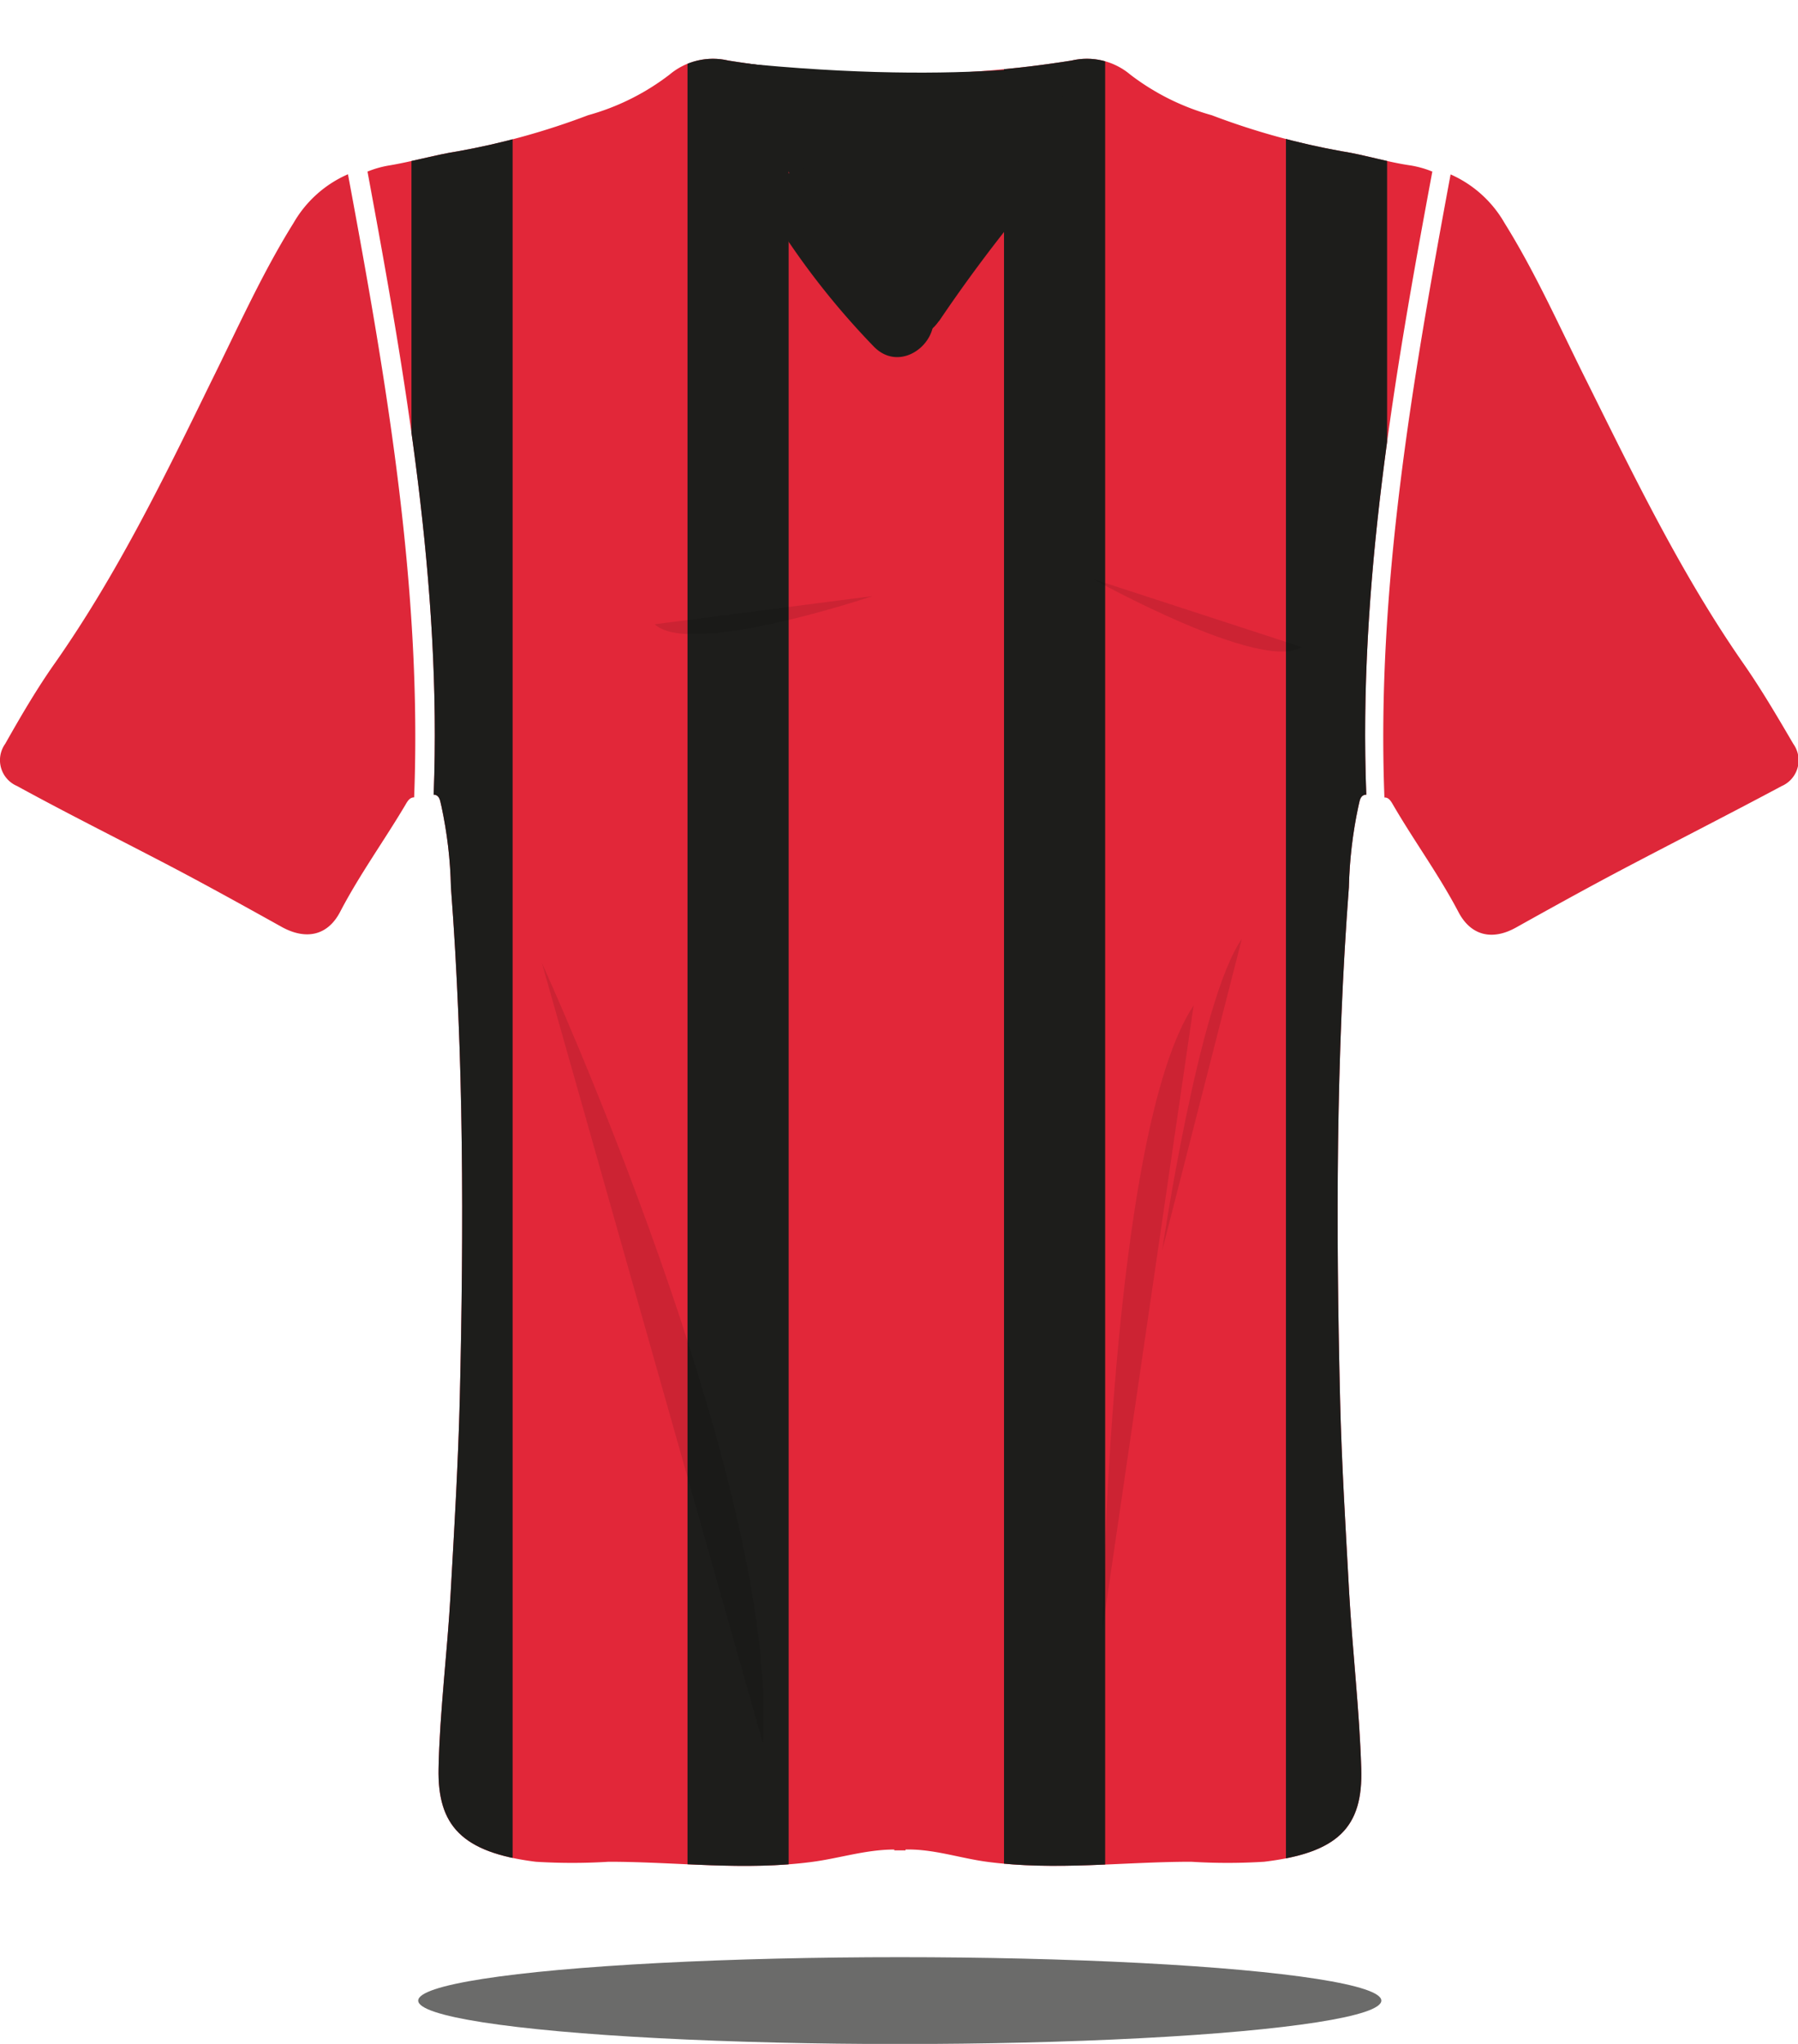 <svg xmlns="http://www.w3.org/2000/svg" xmlns:xlink="http://www.w3.org/1999/xlink" viewBox="0 0 127.99 145.44"><defs><clipPath id="clip-path" transform="translate(-277.34 -291.46)"><path d="M377.74,303.23a7.19,7.19,0,0,1,1.56.44c-2.72,14.6-5.28,29.47-4.7,44.34h-.08c-.39.08-.39.48-.48.81a30.91,30.91,0,0,0-.68,5.78c-.92,12.1-.92,24.22-.63,36.34.11,4.62.4,9.25.65,13.87.24,4.17.73,8.33.86,12.5s-1.64,6-6.92,6.63a41.79,41.79,0,0,1-5.19,0c-4.85,0-9.69.65-14.55,0-1.93-.26-3.81-.92-5.78-.87v.06l-.4,0-.4,0v-.06c-2,0-3.86.61-5.78.87-4.86.66-9.7,0-14.55,0a41.79,41.79,0,0,1-5.19,0c-5.28-.66-7-2.59-6.92-6.63s.63-8.33.86-12.5c.26-4.62.54-9.26.65-13.87.29-12.12.29-24.25-.63-36.34a30.36,30.36,0,0,0-.68-5.78c-.09-.33-.09-.73-.48-.81h-.07c.58-14.88-2-29.74-4.71-44.34a7.18,7.18,0,0,1,1.56-.44c1.62-.27,3.25-.75,4.85-1a51.61,51.61,0,0,0,9.29-2.57,16.94,16.94,0,0,0,5.8-2.89,4.8,4.8,0,0,1,4.19-1,77.35,77.35,0,0,0,24.42,0,4.79,4.79,0,0,1,4.19,1,17,17,0,0,0,5.8,2.89,51.46,51.46,0,0,0,9.29,2.57C374.49,302.48,376.12,303,377.74,303.23Z" fill="#e22739"/></clipPath></defs><title>bournemouth</title><g id="Layer_1" data-name="Layer 1"><path d="M405,344.4a2,2,0,0,1-.84,3c-3.89,2.08-7.82,4.07-11.72,6.13-2.41,1.28-4.8,2.6-7.18,3.93-1.68.94-3.21.6-4.1-1.1-1.38-2.63-3.12-5-4.62-7.57-.16-.27-.32-.6-.65-.58-.58-14.88,2-29.74,4.71-44.34a8.28,8.28,0,0,1,3.84,3.46c2.27,3.64,4,7.58,5.93,11.42,3.37,6.78,6.68,13.59,11,19.82C402.68,340.44,403.84,342.42,405,344.4Z" transform="translate(-277.34 -291.46)" fill="#de2739"/><path d="M302.11,303.86c2.72,14.6,5.29,29.47,4.71,44.34-.34,0-.49.31-.65.58-1.51,2.54-3.25,4.94-4.62,7.57-.89,1.7-2.42,2-4.1,1.1-2.39-1.33-4.77-2.65-7.18-3.93-3.9-2.06-7.83-4-11.72-6.13a2,2,0,0,1-.84-3c1.13-2,2.3-4,3.6-5.83,4.36-6.24,7.67-13,11-19.82,1.91-3.84,3.66-7.78,5.93-11.42A8.28,8.28,0,0,1,302.11,303.86Z" transform="translate(-277.34 -291.46)" fill="#de2739"/><path d="M377.74,303.23a7.19,7.19,0,0,1,1.56.44c-2.72,14.6-5.28,29.47-4.7,44.34h-.08c-.39.08-.39.48-.48.81a30.91,30.91,0,0,0-.68,5.78c-.92,12.1-.92,24.22-.63,36.34.11,4.62.4,9.25.65,13.87.24,4.17.73,8.33.86,12.5s-1.64,6-6.92,6.63a41.79,41.79,0,0,1-5.19,0c-4.85,0-9.69.65-14.55,0-1.93-.26-3.81-.92-5.78-.87v.06l-.4,0-.4,0v-.06c-2,0-3.86.61-5.78.87-4.86.66-9.7,0-14.55,0a41.79,41.79,0,0,1-5.19,0c-5.28-.66-7-2.59-6.92-6.63s.63-8.33.86-12.5c.26-4.62.54-9.26.65-13.87.29-12.12.29-24.25-.63-36.34a30.36,30.36,0,0,0-.68-5.78c-.09-.33-.09-.73-.48-.81h-.07c.58-14.88-2-29.74-4.71-44.34a7.18,7.18,0,0,1,1.56-.44c1.62-.27,3.25-.75,4.85-1a51.61,51.61,0,0,0,9.29-2.57,16.94,16.94,0,0,0,5.8-2.89,4.8,4.8,0,0,1,4.19-1,77.35,77.35,0,0,0,24.42,0,4.79,4.79,0,0,1,4.19,1,17,17,0,0,0,5.8,2.89,51.46,51.46,0,0,0,9.29,2.57C374.49,302.48,376.12,303,377.74,303.23Z" transform="translate(-277.34 -291.46)" fill="#e22739"/><g clip-path="url(#clip-path)"><rect x="9.63" width="7.2" height="137.08" fill="#1d1d1b"/><rect x="29.29" width="7.2" height="137.08" fill="#1d1d1b"/><rect x="48.94" width="7.2" height="137.08" fill="#1d1d1b"/><rect x="71.47" width="7.2" height="137.08" fill="#1d1d1b"/><rect x="91.54" width="7.2" height="137.08" fill="#1d1d1b"/></g><path d="M328.08,295.73l13.26,19.55,13.37-19.55S345.72,297.75,328.08,295.73Z" transform="translate(-277.34 -291.46)" fill="#1d1d1b"/><ellipse cx="64.05" cy="142.36" rx="34.28" ry="3.09" fill="#1d1d1b" opacity="0.65"/><path d="M332.47,307.12a55.33,55.33,0,0,0,7.07,9c2.25,2.31,5.78-1.23,3.54-3.54a48.91,48.91,0,0,1-6.29-7.94c-1.72-2.71-6-.2-4.32,2.52Z" transform="translate(-277.34 -291.46)" fill="#1d1d1b"/><path d="M344.18,314.32q2.7-4,5.74-7.74a2.58,2.58,0,0,0,0-3.54,2.52,2.52,0,0,0-3.54,0q-3.46,4.23-6.53,8.75c-1.81,2.67,2.52,5.18,4.32,2.52Z" transform="translate(-277.34 -291.46)" fill="#1d1d1b"/><path d="M315.92,360s16.93,37,15.72,55.49Z" transform="translate(-277.34 -291.46)" opacity="0.1"/><path d="M355.81,407.5s.5-35.5,6.5-44.5Z" transform="translate(-277.34 -291.46)" opacity="0.1"/><path d="M360.07,380.44s2.6-17.79,5.67-22.17Z" transform="translate(-277.34 -291.46)" opacity="0.1"/><path d="M355.14,332.66s12,6.69,14.85,4.84Z" transform="translate(-277.34 -291.46)" opacity="0.1"/><path d="M339.44,333.88s-13,4.38-15.49,2Z" transform="translate(-277.34 -291.46)" opacity="0.1"/></g></svg>